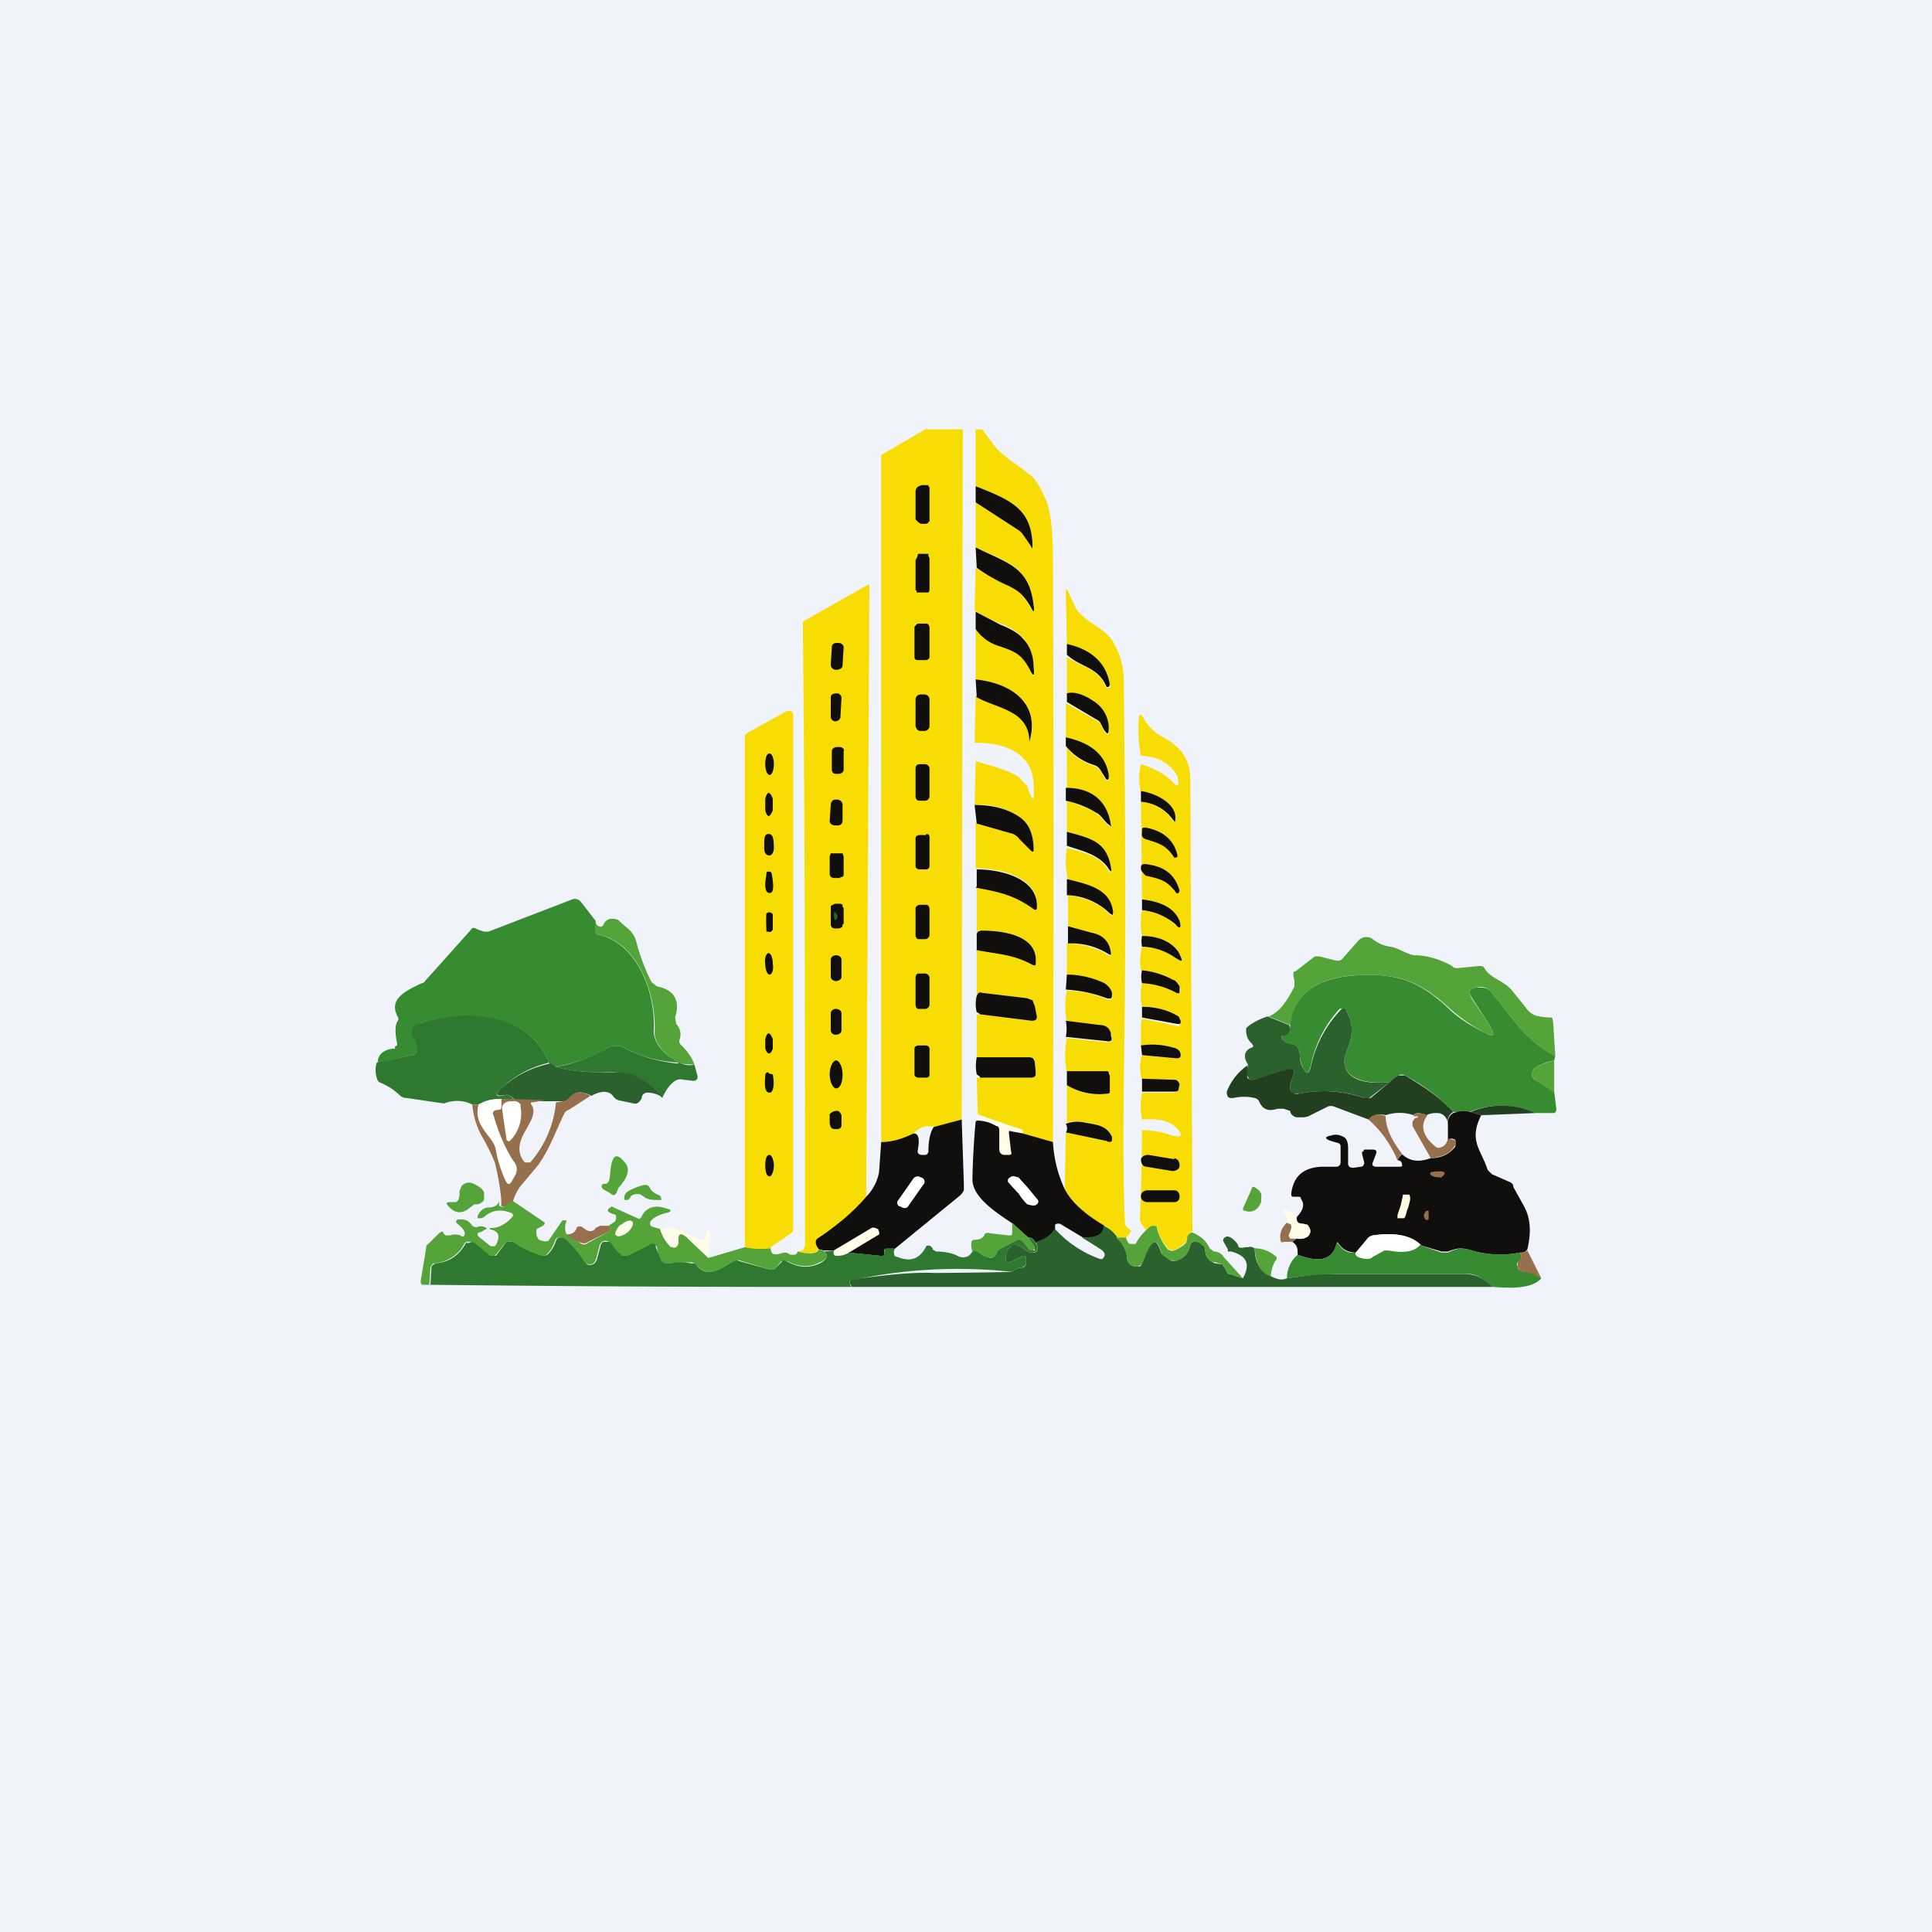<!-- by TradingView --><svg width="18" height="18" viewBox="0 0 18 18" xmlns="http://www.w3.org/2000/svg"><path fill="#F0F3FA" d="M0 0h18v18H0z"/><path d="m8.97 4-.01 6.43-.25.07c-.08-.02-.14 0-.2.06-.1.05-.2.08-.3.08v-6.4L8.62 4h.34ZM9.15 4l.09.12c.08.12.23.2.35.3.05.03.1.11.16.25.04.11.06.28.06.53a700.94 700.94 0 0 1 0 5.44l-.28-.08c0-.03 0-.04-.02-.04a3.22 3.22 0 0 1-.4-.14l-.01-.34h.5c.04 0 .06-.02.05-.06l-.01-.09c0-.03-.02-.04-.06-.04H9.1v-.4h.03l.48.06c.04 0 .05 0 .04-.04l-.01-.1a.08.08 0 0 0-.03-.05.09.09 0 0 0-.04-.02l-.42-.05c-.02 0-.04 0-.05.03a.31.31 0 0 0 0 .15v-.58c.19.03.34.04.52.14.02 0 .03 0 .03-.02.02-.26-.3-.3-.51-.3h-.03l-.01.03v.1-.54c.21.04.35.07.53.2.01.01.02.01.03-.01.02-.27-.32-.36-.57-.36v-.42l.35.1c.03.01.05.02.07.05l.1.1c0 .02.02.02.02 0 0-.14-.04-.24-.12-.3a.64.64 0 0 0-.43-.12l.01-.41c.12.04.3.08.4.15l.08.08c.05.16.07.16.06 0 0-.26-.2-.4-.55-.4l.01-.43c.18.1.5.12.5.42.1-.33-.13-.54-.5-.58v-.48a.4.4 0 0 0 .22.16c.15.05.21.08.28.21.04.08.05.07.04 0a.48.48 0 0 0-.1-.28.56.56 0 0 0-.21-.13 1.75 1.75 0 0 1-.24-.12l.01-.4c.1.06.2.12.32.17.1.05.13.1.19.2.03.05.04.05.03-.02-.04-.36-.24-.4-.54-.54v-.42l.4.26c.02 0 .03.02.04.04l.07.1c.02.04.03.03.02 0-.01-.34-.2-.42-.53-.55V4h.06Z" fill="#F8DD05"/><path d="M8.65 4.86v.01l-.02.01h-.05a.1.1 0 0 1-.03-.02l-.02-.02v-.26c0-.02.01-.04.03-.05a.11.11 0 0 1 .06-.01h.02a.03.03 0 0 1 .01 0v.01l.01.01v.32ZM9.09 4.68v-.15c.33.13.52.21.53.55 0 .03 0 .04-.02 0l-.07-.1a.13.13 0 0 0-.04-.04l-.4-.26ZM9.1 5.29l-.01-.19c.3.15.5.18.54.54.01.07 0 .07-.03.01-.06-.1-.1-.14-.2-.19a1.66 1.66 0 0 1-.3-.17ZM8.55 5.52a.03.03 0 0 1-.01 0V5.5h-.01v-.28l.02-.04c0-.02 0-.02.02-.02h.08v.02l.01.02V5.5l-.01.02h-.1Z" fill="#100F0D"/><path d="m8.1 5.44-.03 5.71c-.1.13-.25.26-.44.38-.04.02-.04.06 0 .1-.02.05-.08.06-.2.03l.05-.01.02-.04c0-1.93 0-3.86-.02-5.79 0-.02 0-.03.02-.04l.6-.34ZM10.49 11.53h-.08a.32.32 0 0 0-.12-.11.94.94 0 0 1-.37-.34l.01-.53.39.08a.04.04 0 0 0 .03 0l.01-.02v-.02c-.04-.1-.13-.1-.25-.13a.3.3 0 0 0-.17 0v-.35c.12.07.24.1.37.08.02 0 .03-.01.03-.04V10h-.02l-.02-.01h-.36a.79.79 0 0 1 0-.32l.37.04c.04 0 .06-.01.05-.05l-.01-.02c-.01-.05-.05-.07-.1-.08l-.31-.04a.68.68 0 0 1 0-.29c.13 0 .26.03.37.08.04.01.06 0 .05-.04v-.01a.13.13 0 0 0-.07-.09.64.64 0 0 0-.35-.08v-.3c.14 0 .27.04.39.11.01.01.02.01.02-.01 0-.1-.07-.17-.18-.2a8.79 8.79 0 0 1-.22-.05v-.3c.16.02.3.08.39.18.03.02.04.02.03-.02-.03-.21-.23-.25-.42-.3a.77.77 0 0 1-.01-.3c.15.04.3.07.38.2.03.04.04.04.03-.01-.03-.24-.2-.27-.41-.33v-.3c.1.03.2.07.28.12.04.03.07.09.12.12.01.02.02.01.01 0-.03-.22-.17-.34-.41-.35v-.39c.04.07.13.13.26.18a.1.1 0 0 1 .05.04l.05.08c0 .02.02.02.03 0v-.03c-.03-.19-.16-.3-.4-.35v-.33l.28.16a.1.1 0 0 1 .04.03l.03.06c.04.06.06.06.05-.02a.3.3 0 0 0-.13-.23c-.1-.07-.19-.1-.26-.08v-.35c.14.1.29.1.37.29h.02c.01 0 .02-.01.01-.02-.03-.2-.17-.33-.4-.38l-.01-.5c0-.03 0-.03.02 0l.07.15c.08.14.27.18.35.32.07.12.1.24.1.38.01.92.02 1.88.01 2.87 0 .49-.03 1.44 0 2.15 0 .03.01.05.04.07l.02.02-.05.07Z" fill="#F8DD05"/><path d="M9.09 5.85V5.7l.23.12c.1.04.17.08.21.13.06.06.1.15.1.27.01.08 0 .09-.04.01-.07-.13-.13-.16-.28-.21a.4.4 0 0 1-.22-.16ZM8.63 5.81h-.07c-.02 0-.03.02-.04.03v.28c0 .02.01.03.03.03h.07c.02 0 .04-.01.04-.03v-.27c0-.02-.01-.04-.03-.04ZM7.81 5.99H7.8c-.03 0-.05.01-.05.04l-.01.16c0 .03.02.05.05.05.04 0 .06-.02.06-.04l.01-.17c0-.02-.02-.04-.05-.04ZM9.94 6.1V6c.23.05.37.18.4.38l-.01.02h-.02c-.08-.19-.24-.18-.37-.3ZM9.1 6.49l-.01-.16c.37.04.6.25.5.58 0-.3-.32-.31-.5-.42ZM9.94 6.54v-.08c.07-.02.16.01.26.08a.3.3 0 0 1 .13.23c0 .08-.01.08-.05.02l-.03-.06a.1.1 0 0 0-.04-.03l-.27-.16ZM7.8 6.46c-.04 0-.06.01-.06.04v.18c0 .02.02.04.04.04.03 0 .05-.02.05-.04l.01-.18c0-.02-.02-.04-.04-.04ZM8.61 6.47h-.03c-.03 0-.05.02-.05.05v.24c0 .02.02.05.04.05h.04c.03 0 .05-.02.05-.05v-.24c0-.03-.02-.05-.05-.05Z" fill="#100F0D"/><path d="M7.18 11.63a.7.7 0 0 1-.24 0V6.85l.02-.02.36-.2c.05-.02.07 0 .07.04v4.77c0 .02 0 .03-.02.05l-.19.13ZM11.1 11.48c-.02.01-.04.03-.04.06 0 .02-.01.03-.03.05a.32.32 0 0 1-.1.06l-.04-.01a.43.43 0 0 1-.11-.2l-.04-.02c-.02 0-.04.02-.06.04-.04-.04-.06-.08-.06-.1a20.7 20.7 0 0 0 .02-.83c.1 0 .2.02.25.04.13.04.15.01.05-.08-.06-.05-.16-.07-.3-.06a.63.63 0 0 1 0-.25h.29c.02 0 .04-.02.05-.03a.06.06 0 0 0 0-.05c0-.02-.02-.03-.04-.04h-.3a.37.37 0 0 1 0-.23l.32.03c.03 0 .04-.01.04-.03 0-.03-.03-.06-.07-.07a.7.7 0 0 0-.3-.02v-.2l.01-.05.33.07a.03.03 0 0 0 .02 0v-.04l-.01-.04a.55.55 0 0 0-.34-.1.5.5 0 0 1 0-.22c.12 0 .22.04.32.09.02 0 .04 0 .04-.02l-.01-.04a.18.18 0 0 0-.06-.06.8.8 0 0 0-.3-.09.5.5 0 0 1 .01-.22c.13.01.22.04.29.09.09.07.1.05.05-.04-.06-.1-.18-.14-.34-.15a.65.65 0 0 1 0-.24c.13.02.24.06.3.13.06.05.07.04.05-.02-.05-.13-.17-.2-.35-.2l-.01-.92a.4.4 0 0 1 .3.18h.02c.02-.16-.18-.26-.32-.27a.53.53 0 0 1 0-.26c.13.04.24.1.31.18.02.02.03.02.04 0l-.01-.07c-.07-.12-.18-.18-.34-.19a1.24 1.24 0 0 1-.02-.34c0-.05.02-.06.05 0 .04.07.1.13.18.17.18.1.25.22.25.4l.02 4.2Z" fill="#F8DD05"/><path d="M9.93 6.95v-.08c.23.05.37.16.4.35v.03c-.01.02-.02.02-.03 0l-.05-.08a.1.1 0 0 0-.05-.04.55.55 0 0 1-.27-.18ZM7.81 6.96H7.8c-.02 0-.05.01-.05.04v.17c0 .02.01.04.04.04h.02c.02 0 .05-.01.05-.04V7c.01-.02-.01-.04-.04-.04ZM7.13 7.12c0 .06.02.1.04.1s.04-.04.04-.1c0-.06-.02-.1-.04-.1-.03 0-.04.05-.04.1ZM8.62 7.12h-.05c-.03 0-.04.02-.04.04v.26c0 .02.01.04.04.04h.05c.02 0 .04-.02.04-.04v-.26c0-.02-.02-.04-.04-.04ZM9.93 7.46v-.12c.25 0 .39.13.42.35 0 .01 0 .02-.01 0-.05-.03-.08-.1-.13-.12a.88.88 0 0 0-.28-.11ZM10.63 7.47v-.1c.14.02.34.12.32.27 0 .02 0 .02-.02 0a.4.4 0 0 0-.3-.17ZM7.2 7.5v.05c-.03.07-.05.07-.07 0v-.11c.02-.07.04-.07.07 0v.05ZM7.81 7.45h-.03c-.02 0-.04.02-.04.05l-.01.15c0 .02.02.04.05.04h.03c.02 0 .04-.02.04-.04V7.5c0-.02-.01-.04-.04-.05ZM9.1 7.67l-.02-.17c.18 0 .32.04.43.12.08.06.12.16.12.3 0 .02-.01.02-.03 0l-.1-.1a.15.15 0 0 0-.06-.05l-.35-.1ZM10.68 7.82a.06.06 0 0 1-.04-.03.06.06 0 0 1 0-.03v-.02c0-.02 0-.03.03-.03.17.03.27.12.3.26 0 .01 0 .02-.02.02h-.01c-.07-.11-.13-.13-.26-.17ZM9.94 7.88v-.13c.22.06.37.09.41.33.01.05 0 .05-.03 0-.09-.12-.23-.15-.38-.2ZM7.16 7.77c.04 0 .05.04.05.13 0 .04-.02.07-.04.07-.03 0-.05-.02-.05-.07 0-.09 0-.13.04-.13ZM8.63 7.78h-.06c-.02 0-.04.01-.04.03v.26c0 .01.01.03.04.03h.06c.02 0 .03-.02.03-.03V7.8c0-.02-.01-.03-.03-.03ZM7.86 8.15s0 .02-.02.02l-.02.01h-.06l-.02-.01-.01-.02v-.17l.01-.03h.11l.01.03v.17ZM10.96 8.32c-.08-.11-.14-.13-.28-.16a.07.07 0 0 1-.03-.03.06.06 0 0 1-.02-.03v-.02c0-.02.01-.03.04-.03.18.02.28.1.32.25l-.01.02a.02.02 0 0 1-.02 0ZM9.1 8.26V8.1c.24 0 .58.09.56.36 0 .02-.02.02-.03.01-.18-.13-.32-.16-.54-.2ZM7.16 8.12c.02 0 .03.01.03.02.02.12.02.18-.02.18s-.05-.06-.03-.17c0-.02 0-.03.02-.03ZM9.94 8.34v-.15c.2.05.4.09.43.3 0 .04 0 .04-.03.02a.6.6 0 0 0-.4-.17Z" fill="#100F0D"/><path d="M5.55 8.58v.1c0 .01.01.03.04.03.37.1.52.57.5.89 0 .11.08.22.24.3-.2-.01-.37-.06-.52-.14a.15.15 0 0 0-.14 0 1.5 1.5 0 0 1-.5.18.17.17 0 0 0-.05-.03c-.19-.48-.76-.5-1.2-.38a.11.11 0 0 0-.04.03.1.1 0 0 0-.03.04.1.1 0 0 0 .01.09c.03.03.04.06.02.1 0 .02-.02.04-.04.04l-.32.07c0-.08.06-.12.14-.13h.02v-.02l.02-.01v-.02c-.02-.09-.02-.16 0-.2a.04.04 0 0 0 .01-.04c-.1-.17.07-.25.22-.32 0 0 .02 0 .03-.02l.43-.48c.01-.02.03-.02.06 0l.06.02h.04l.78-.3a.07.07 0 0 1 .08.02l.14.18Z" fill="#378B30"/><path d="M10.64 8.48v-.1c.18.02.3.08.35.2.02.07 0 .08-.04.03a.56.56 0 0 0-.31-.13ZM7.85 8.61v.02l-.01.01a.05.05 0 0 1-.03.01h-.03a.05.05 0 0 1-.03-.01l-.01-.02v-.18l.02-.01a.05.05 0 0 1 .03-.01h.03a.05.05 0 0 1 .03.01v.02l.01.01v.15ZM8.63 8.43h-.06c-.02 0-.04.02-.04.03v.25c0 .02.01.04.03.04h.06c.02 0 .04-.02.04-.04v-.24c0-.02-.01-.04-.03-.04ZM7.2 8.6v.06c-.01.02-.03.03-.04.02h-.02v-.03a1.2 1.2 0 0 1 0-.14l.02-.01c.01 0 .03 0 .04.02v.07Z" fill="#100F0D"/><path d="M7.78 8.5c.02.02.03.03.02.05-.01.03-.02.03-.03 0V8.5Z" fill="#2B612D"/><path d="m6.47 9.92-.14-.01c-.16-.1-.24-.2-.23-.31.01-.32-.14-.8-.51-.89-.03 0-.04-.02-.04-.04v-.09c0 .03.01.04.03.05a.03.03 0 0 0 .03 0l.01-.01a.09.09 0 0 1 .07-.06c.03 0 .06 0 .08.02.08.08.13.09.16.2.03.12.08.25.14.37l.05.04c.16.03.22.13.17.29l.01.06c.04.04.05.1.03.15a.05.05 0 0 0 .02.05c.06.06.1.12.12.18Z" fill="#54A439"/><path d="M9.95 8.79v-.16l.22.06c.11.02.17.09.18.19 0 .02 0 .02-.02.01a.65.65 0 0 0-.38-.1ZM9.1 8.85V8.7l.01-.02.03-.01c.2 0 .53.04.51.3 0 .02 0 .03-.03.02-.18-.1-.33-.1-.53-.14ZM10.64 8.82a.25.25 0 0 1 0-.1c.16 0 .28.06.34.15.05.1.04.1-.05.04a.56.56 0 0 0-.29-.09Z" fill="#100F0D"/><path d="M14.49 9.84c-.31-.17-.4-.37-.6-.6a.12.12 0 0 0-.13-.04h-.01c-.06.02-.07.04-.04.1l.18.27c.04.08.03.1-.06.05a1.6 1.6 0 0 1-.34-.24c-.28-.25-.48-.32-.9-.29-.34.03-.53.18-.57.46l-.2-.08c.1-.04.17-.14.24-.28v-.05l-.01-.05v-.02c0-.01 0-.02.02-.02l.18-.14h.04l.16.04h.03l.02-.01.15-.17a.1.1 0 0 1 .14-.02c.05.04.1.06.16.07.08.01.15.07.23.08.12 0 .24.04.35.1.01.02.03.02.05.02l.2-.02c.02 0 .04 0 .05.02.06.1.17.11.25.2l.13.16c.06.09.12.09.22.1h.03l.01.04.02.32Z" fill="#54A439"/><path d="M7.13 8.98c0 .06.02.1.04.1s.04-.04.03-.1c0-.06-.02-.1-.04-.1s-.04.05-.03.1ZM7.79 8.9c-.03 0-.05.02-.05.04v.16c0 .02.02.04.05.04.03 0 .05-.02.05-.04v-.16c0-.02-.02-.04-.05-.04ZM10.64 9.16a.25.25 0 0 1 0-.12c.1.01.2.04.29.09.02 0 .04.03.06.06v.04c0 .02 0 .03-.03.02a.75.75 0 0 0-.32-.09ZM8.62 9.07h-.06c-.02 0-.03.02-.03.04v.25c0 .02.01.04.03.04h.06c.02 0 .04-.02.04-.04v-.25c0-.02-.02-.04-.04-.04ZM9.93 9.22l.01-.14c.1 0 .22.02.35.08.03.02.06.05.07.09v.01c0 .04 0 .05-.05.04a1.26 1.26 0 0 0-.38-.08Z" fill="#100F0D"/><path d="m14.49 9.84-.01.04a.52.52 0 0 0-.18.07.07.07 0 0 0-.02.03.06.06 0 0 0 0 .06l.02.02.18.11.02.16c0 .03-.01.04-.03.04h-.18a.75.75 0 0 0-.6-.01h-.15a1.67 1.67 0 0 0-.45-.34.06.06 0 0 0-.06 0 .23.23 0 0 0-.08.06c-.15.02-.38 0-.42-.15-.02-.07.02-.13.04-.2a.37.37 0 0 0-.03-.32h-.01l-.02-.01a.04.04 0 0 0-.03 0 1.1 1.1 0 0 0-.27.54c-.02.07-.04.07-.07.01a.3.3 0 0 1-.03-.13c0-.05-.03-.08-.08-.09-.05-.01-.08-.03-.09-.05 0-.02 0-.03.02-.04.05 0 .06-.04.06-.1.04-.27.23-.42.58-.45.4-.03.61.04.89.3.1.1.22.17.34.23.09.05.1.03.06-.05l-.18-.28c-.03-.05-.02-.07.04-.09h.01c.05 0 .1 0 .13.04.2.23.29.43.6.6Z" fill="#378B30"/><path d="M9.13 9.45a.07.07 0 0 0-.03-.02.31.31 0 0 1 0-.15c.01-.03.03-.04.05-.03l.42.05.05.02.02.05.02.1c0 .03-.01.04-.05.04l-.48-.06ZM10.64 9.5V9.38c.13 0 .24.03.34.09l.02.04v.01a.02.02 0 0 1-.01.02h-.02l-.33-.06Z" fill="#100F0D"/><path d="m12.95 10.08-.18.14a.06.06 0 0 1-.06.01c-.2-.07-.41-.08-.61-.04h-.04s-.02 0-.03-.02l-.01-.02v-.04l.03-.1c.02-.04 0-.05-.04-.04l-.34.09c-.02 0-.03 0-.04-.02-.02-.03-.02-.07 0-.12-.05-.07-.04-.13.03-.16.02 0 .02-.02 0-.04a.16.16 0 0 1-.05-.11v-.03l.02-.02a.62.62 0 0 1 .18-.09l.2.08c.02.05 0 .09-.05.1-.02 0-.02 0-.02.03.02.02.04.04.1.05.04.01.07.04.07.1 0 .05.01.09.03.12.03.06.05.06.07 0a1.09 1.09 0 0 1 .29-.55.04.04 0 0 1 .03 0l.01.01c.06.11.07.2.03.32-.02.07-.06.13-.04.2.04.16.27.17.42.15Z" fill="#2B612D"/><path d="M7.79 9.4c-.03 0-.05.02-.05.04v.16c0 .02.02.04.04.04h.01c.03 0 .05-.02.05-.04v-.16c0-.02-.02-.04-.05-.04Z" fill="#100F0D"/><path d="M5.12 9.9a.97.97 0 0 0-.44.23c-.08.07-.07.1.04.07.02 0 .04.01.07.05l-.12-.01a.37.37 0 0 0-.21.05H4.4a.32.32 0 0 0-.26-.01h-.01l-.34-.05a.1.1 0 0 1-.06-.02.56.56 0 0 0-.18-.12.06.06 0 0 1-.04-.05.23.23 0 0 1 0-.14l.33-.07c.02 0 .04-.02.04-.04a.11.11 0 0 0-.02-.1.1.1 0 0 1-.02-.1.1.1 0 0 1 .03-.03.11.11 0 0 1 .05-.03c.44-.13 1.01-.1 1.2.38Z" fill="#2E782F"/><path d="M9.93 9.66a.39.39 0 0 0 0-.15l.32.04c.05 0 .09.03.1.08v.02c.02.04 0 .06-.04.05l-.38-.04ZM7.2 9.72v.05c-.02.06-.05.06-.07 0v-.09c.02-.07.04-.07.07 0v.04Z" fill="#100F0D"/><path d="M6.32 9.9c.05.02.1.03.15.02l.03.11c0 .02-.01.04-.04.04l-.09-.01a.1.1 0 0 0-.06 0c-.05.02-.1.08-.14.17a.88.88 0 0 0-.26-.2.72.72 0 0 0-.3-.04c-.15 0-.3-.01-.43-.05.18-.03.34-.1.49-.18a.15.15 0 0 1 .14 0c.15.08.32.13.51.15Z" fill="#2E782F"/><path d="m10.64 9.83-.01-.09a.7.7 0 0 1 .3.02c.05.01.07.04.07.07 0 .02-.01.03-.04.03l-.32-.03ZM8.62 9.74h-.06c-.02 0-.04.01-.04.03v.24c0 .02.02.03.04.03h.07c.02 0 .03-.01.03-.03v-.24c0-.02-.02-.03-.04-.03ZM9.13 10.03l-.03-.02a.41.41 0 0 1 0-.16h.48c.04 0 .05.01.06.04l.01.1c0 .03 0 .05-.05.05h-.47Z" fill="#100F0D"/><path d="m5.12 9.9.06.04c.14.04.28.05.43.05.15 0 .25 0 .3.03.09.04.18.11.26.2-.05-.03-.1-.04-.14-.04a.05.05 0 0 0-.05.04c0 .02-.02.04-.03.05a.05.05 0 0 1-.05.01l-.14-.03a.1.1 0 0 1-.05-.04c-.04-.05-.11-.05-.2 0-.09-.05-.16-.04-.2.02a.08.08 0 0 1-.06.03h-.18l-.27-.01c-.04-.04-.06-.05-.08-.05-.1.02-.12 0-.04-.07a.97.97 0 0 1 .44-.22Z" fill="#2B612D"/><path d="M7.73 10.01c0 .07.03.13.06.13.04 0 .06-.06.06-.13s-.03-.13-.06-.13-.06.06-.06.13Z" fill="#100F0D"/><path d="M14.48 9.88v.3l-.18-.12a.07.07 0 0 1-.02-.02.06.06 0 0 1 0-.06l.02-.03c.05-.03.1-.05.18-.07Z" fill="#54A439"/><path d="M11.62 9.92v.12c.02.02.03.02.05.02l.34-.1c.04 0 .06.01.04.05l-.03.1v.04l.01.02a.07.07 0 0 0 .07.02c.2-.04.4-.03.61.04h.06l.18-.15a.23.23 0 0 1 .08-.06h.06c.17.1.32.2.45.34a.1.1 0 0 0-.05.11.12.12 0 0 0-.03-.07c-.02-.02-.04-.03-.07-.03-.03 0-.06 0-.1.02-.07-.03-.11-.02-.12 0a.4.4 0 0 0-.26 0c-.07-.02-.12 0-.16.04l-.32-.12a.08.08 0 0 0-.06 0l-.18.09a.19.19 0 0 1-.06.01h-.05a.1.1 0 0 1-.04-.02.06.06 0 0 1-.02-.04l-.06-.02h-.06c-.09.03-.14 0-.17-.07a.06.06 0 0 0-.04-.03.44.44 0 0 0-.2 0h-.03l-.02-.01-.01-.03v-.02c.04-.1.1-.18.2-.25Z" fill="#223F20"/><path d="M9.94 10.11v-.13h.38l.01.01V10l.01.02v.14c0 .02 0 .03-.03.03a.58.58 0 0 1-.37-.08ZM7.16 10l.04.01c.02.11 0 .17-.03.17-.04 0-.05-.05-.04-.16 0-.02.01-.03.03-.03ZM10.64 10.18v-.13l.3.01c.03 0 .04.02.05.04l-.01.05c0 .02-.03.02-.05.02h-.29Z" fill="#100F0D"/><path d="m5.5 10.21-.2.13a.07.07 0 0 0-.04.03c-.08.16-.14.34-.25.49l-.16.19a.48.48 0 0 0-.07.14l-.06.05h-.05v-.06c-.01-.12-.03-.23-.06-.35a1.92 1.92 0 0 0-.13-.26.76.76 0 0 1-.08-.28h.06c-.06.2.14.3.16.42.02.1.05.2.1.29 0 .04.03.04.05 0l.03-.05a.1.1 0 0 0 0-.1 1.76 1.76 0 0 1-.2-.45c-.02-.04 0-.06.04-.06.02 0 .03-.01.03-.03v-.07h.13l.27.01-.1.02c-.02 0-.03 0-.02.02.1.15-.22.32-.07.53l.01.01h.05a.99.99 0 0 0 .24-.56l.07-.01c.02 0 .04-.02.05-.03.05-.06.12-.07.2-.02Z" fill="#96704C"/><path d="M4.67 10.24v.07c0 .02-.01.03-.03.03-.04 0-.06.02-.04.06.05.18.12.33.2.44a.1.1 0 0 1 0 .1l-.03.06c-.02.04-.04.04-.06 0a1.13 1.13 0 0 1-.09-.29c-.02-.13-.22-.23-.16-.42a.37.37 0 0 1 .2-.05Z" fill="#fff"/><path d="m4.72 10.62-.04-.27c-.01-.05.01-.08.07-.09h.03a.07.07 0 0 1 .05.01l.02.02v.02a.36.36 0 0 1-.1.32.02.02 0 0 1-.02 0l-.01-.01Z" fill="#fff"/><path d="m14.3 10.37-.5.02-.1-.03a.74.74 0 0 1 .6.01Z" fill="#223F20"/><path d="M7.84 10.44v.04c0 .03-.02.04-.04.04-.03 0-.05 0-.06-.02l-.01-.03v-.09c.02-.02.04-.03.07-.03.02 0 .03.02.04.04v.05ZM13.7 10.36l.1.03c-.12.24 0 .32.06.51l.04.04.16.07c.03.01.04.03.04.05l.1.18c.07.13.06.27.03.4-.02.03-.04.03-.07.03a.93.93 0 0 1-.45-.02c-.1-.03-.14-.02-.22.01h-.06l-.2-.06c-.08-.09-.23-.12-.44-.09a.09.09 0 0 0-.05.03l-.1.13c-.07 0-.13-.02-.18-.1-.04.17-.16.2-.37.12 0-.05 0-.09-.05-.12l.04-.03c.06 0 .1 0 .12-.04a.06.06 0 0 0 0-.06.07.07 0 0 0-.02-.03h-.04c-.05 0-.07-.03-.06-.07.06-.06.08-.12.04-.17 0-.01 0-.02-.02-.02h-.04c-.02 0-.03 0-.03-.03.02-.15.1-.24.28-.25h.15c.02-.01.03-.02.03-.04v-.14c0-.02 0-.03-.02-.04l-.07-.02c-.06-.02-.06-.04 0-.05.05-.02.1 0 .13.02.02.02.03.05.03.1v.14c0 .03.02.04.05.04l.07-.01c.02 0 .03-.02.03-.04l-.02-.08v-.02h.01l.01-.02h.07c.04 0 .05.01.04.04l-.03.08a.03.03 0 0 0 0 .03l.02.01h.22c.03 0 .04 0 .03-.03 0-.02-.02-.03-.04-.03.02-.04.04-.06.05-.05.07.06.15.07.26.03.1 0 .18-.04.23-.11v-.06c-.02-.01-.04-.02-.07 0v-.15a.1.1 0 0 1 .05-.1c.06-.02.1-.02.16-.01Z" fill="#100F0D"/><path d="m9.53 10.56-.11-.02c-.02 0-.03 0-.02.02l.02.17c0 .02 0 .03-.03.03h-.03c-.03 0-.05-.02-.05-.05v-.18c0-.02-.01-.03-.03-.04a.53.53 0 0 0-.18-.05v-.06l.41.14c.01 0 .02.01.02.04Z" fill="#FFFCE7"/><path d="M13.3 10.39c-.07.09-.05.19.07.29.01.01.03.02.05.01.04-.01.06-.04.07-.08l.06.01c.02.02.02.04 0 .06-.04.07-.12.1-.22.11l-.17-.3v-.04l.02-.03.03-.01v-.01h-.04c0-.03.05-.04.13-.01ZM12.91 10.4c0 .1.05.22.16.36-.01-.01-.03 0-.05.05a1.05 1.05 0 0 0-.27-.38c.04-.05.1-.06.16-.03Z" fill="#96704C"/><path d="m8.96 10.43.02.6v.06a.17.17 0 0 1-.05.06l-.6.49a.21.21 0 0 0-.07 0c-.02 0-.03 0-.02.02v.02c0 .02-.02.03-.04.02l-.3-.03.29-.17v-.02l-.01-.02a.04.04 0 0 0-.03-.02.04.04 0 0 0-.03 0l-.35.21h-.1a.1.1 0 0 0-.04-.01c-.04-.05-.04-.09 0-.11.18-.12.33-.25.44-.38a.44.44 0 0 0 .12-.23l.02-.28c.1 0 .2-.03.3-.08.05 0 .06.05.04.16 0 .02 0 .03.03.04h.04c.02 0 .03-.02.03-.04 0-.1.02-.18.05-.22l.26-.07ZM9.1 10.44c.07 0 .13.02.18.05.02 0 .03.02.03.04v.18c0 .03.02.05.05.05h.04c.02 0 .03-.01.02-.03l-.02-.17c0-.02 0-.03.02-.02l.11.02.28.08c.01.17.05.31.11.44.07.13.2.24.37.34 0 .08-.07.12-.2.11l-.2-.12a.05.05 0 0 0-.06 0v.04a.32.32 0 0 1-.18.13c-.02-.04-.04-.05-.07-.05l-.16-.14c-.15-.1-.36-.24-.36-.4a7.06 7.06 0 0 1 .03-.54l.01-.01ZM9.93 10.55c.01-.01.02-.04 0-.08a.3.3 0 0 1 .18-.01c.12.02.2.03.25.13v.04a.04.04 0 0 1-.05 0l-.38-.08ZM7.13 10.86c0 .05.01.1.04.1.02 0 .04-.05.04-.1s-.02-.1-.04-.1c-.03 0-.04.04-.04.1ZM10.94 10.8l-.24-.04c-.03 0-.06.01-.07.04 0 .04.02.07.05.07l.24.04c.04 0 .07-.02.07-.05 0-.03-.01-.06-.05-.07Z" fill="#100F0D"/><path d="m5.75 11.1-.01.02c-.02.02-.03.02-.05 0l-.07-.04c-.02-.02-.02-.04 0-.05h.03l.02-.02.01-.03.01-.1c.02-.13.06-.14.14-.04.04.06.02.13-.07.23l-.01.03Z" fill="#54A439"/><path d="M13.43 10.97c-.08 0-.12-.02-.1-.05.13-.02.16 0 .1.05Z" fill="#96704C"/><path d="M8.58 10.97a.05.05 0 0 0-.07.01l-.14.2c-.02.02-.01.05.01.06h.01c.02.02.06.02.07 0l.14-.2a.04.04 0 0 0-.02-.07ZM9.49 11.12a2.19 2.19 0 0 1-.1-.11c0-.02 0-.03.02-.04.02-.02.04-.01.08 0l.09.1.09.11c.01.02 0 .03-.01.04-.02.02-.05.01-.09 0a.54.54 0 0 1-.08-.1Z" fill="#fff"/><path d="M4.27 11.18a.15.15 0 0 0 .01-.08l.02-.05c.05-.05.1-.04.18.02a.1.1 0 0 1 .03.04v.05c0 .01 0 .03-.02.04a.09.09 0 0 1-.04.02h-.03l-.04.03c-.07.06-.14.06-.2-.01-.03-.03-.02-.04.01-.04h.06l.02-.02ZM5.88 11.15l-.03.03h-.03c-.01-.03 0-.06.03-.08a.56.56 0 0 1 .15-.06c.02 0 .04 0 .05.02.02.04.05.06.1.08l.01.02v.02h-.02c-.06 0-.1 0-.14-.03l-.03-.02a.1.1 0 0 0-.1.02Z" fill="#54A439"/><path d="M10.94 11.09h-.25c-.03 0-.06.02-.06.05v.01c0 .03.03.05.06.05h.25c.03 0 .05-.02.05-.05 0-.04-.02-.06-.05-.06Z" fill="#100F0D"/><path d="M11.66 11.08a.02.02 0 0 1 .01-.02.03.03 0 0 1 .02 0l.04.03.02.03a.1.1 0 0 1 0 .04v.04l-.01.02a.12.12 0 0 1-.06.06.1.1 0 0 1-.08 0h-.01a.02.02 0 0 1-.01-.02l.08-.18Z" fill="#54A439"/><path d="M13.12 11.25c-.02.04-.02.09-.04.1h-.06v-.03l.03-.09.02-.09v-.01h.06c.02.03 0 .08-.01.12Z" fill="#FFFCE7"/><path d="m4.78 11.19.28.19c.02.01.02.02 0 .04l-.04.02-.02.01c-.01.04 0 .07.02.1l.03.01a.08.08 0 0 0 .06 0l.02-.03.11-.16h.04c-.02.05-.02.1 0 .13l.14.09a.05.05 0 0 0 .04 0l.2-.11c.02-.01.03-.02.03-.04l-.02-.02.06-.04c.02-.04.01-.07-.02-.07-.06-.02-.06-.04-.01-.07l.04.02.2.09c.02.01.03 0 .04-.02.04-.08.12-.11.23-.07.05.01.05.03 0 .04-.08.02-.13.05-.15.08-.01.03 0 .04.02.05l.07.02c.02.07.05.12.1.17h.05c.02-.02.02-.04.02-.05 0-.08.02-.1.08-.04l.2.19.34-.1a.7.7 0 0 0 .24.01c0 .06.04.07.12.04.02 0 .04 0 .06.02h.04c.02 0 .03-.02.03-.03.12.03.18.02.2-.02a.1.1 0 0 1 .05.02c.04.04.03.07-.04.1a.3.3 0 0 1-.3-.01h-.06l-.05.06c-.01.02-.03.02-.05.02l-.3-.09-.05.01c-.12.08-.23.16-.34.04a.08.08 0 0 0-.05-.03l-.2.01c-.05.01-.08 0-.1-.05l-.02-.1-.01-.02h-.02a.04.04 0 0 0-.03 0l-.2.1H5.8a.31.31 0 0 1-.11-.11l-.02-.02a.05.05 0 0 0-.06 0l-.02.02-.04.15-.02.03a.07.07 0 0 1-.07 0 .06.06 0 0 1-.03-.02.83.83 0 0 0-.18-.21l-.02-.01h-.03l-.02.01-.01.02a.29.29 0 0 1-.07.12.06.06 0 0 1-.06.02.57.57 0 0 1-.27-.13.04.04 0 0 0-.03 0h-.02l-.11.13H4.6a.03.03 0 0 1-.03 0l-.16-.11-.03-.02a.06.06 0 0 0-.05.01l-.01.02a.35.35 0 0 1-.27.17c-.02 0-.03.02-.04.04l-.01.16h-.06c-.02 0-.02-.02-.02-.04l.05-.3c0-.01 0-.03.02-.04l.1-.1c.03-.02.04-.02.04 0l.02.02h.04a.15.15 0 0 1 .1 0c.02.02.04.01.04-.02 0-.02-.02-.05-.07-.09-.02-.02-.01-.03.01-.04.05 0 .09 0 .13.06.02.01.03.02.05.01a.1.1 0 0 1 .06 0c.03.01.03.02 0 .03l-.03.02c-.04 0-.04.03-.01.05l.1.08h.02a.03.03 0 0 0 .02 0l.01-.01c.04-.08.03-.12-.03-.14-.04-.01-.04-.02 0-.02.07 0 .15-.06.18-.1.02-.02.01-.03-.01-.04-.1-.04-.18-.02-.24.03a.08.08 0 0 1-.04.02h-.03v-.02c.02-.05.06-.08.1-.08.06 0 .1-.03.1-.07v.05c.02.02.04.02.06 0l.06-.04Z" fill="#54A439"/><path d="M12.08 11.34c0 .04.01.06.06.06l.04.01.02.03a.06.06 0 0 1 0 .06c-.02.03-.06.05-.12.04h-.06c-.02-.02-.02-.03-.01-.05.03-.06.03-.1-.02-.1.02-.02 0-.06-.03-.09-.02-.02-.02-.03 0-.03.04 0 .08.02.12.07Z" fill="#FFFCE7"/><path d="M13.3 11.28h.01v.08a.02.02 0 0 1-.03 0c-.02-.02-.02-.05.01-.08Z" fill="#96704C"/><path d="M5.78 11.41c-.04.04-.06.09-.04.1.02.02.07 0 .11-.03.04-.04.06-.08.04-.1-.02-.02-.07 0-.1.03Z" fill="#FFFCE7"/><path d="m9.58 11.53.06.09a.02.02 0 0 1 0 .02l-.03.02h-.02l-.05-.08c-.02-.03-.05-.04-.08-.02l-.13.07a.07.07 0 0 0-.04.04c0 .03-.03.05-.08.05l-.05-.02c-.04-.04-.07-.05-.1-.04a.16.16 0 0 1-.01-.08c0-.02.01-.03.04-.03.04 0 .07-.02.08-.04 0-.02.03-.03.05-.02l.18.02c.02 0 .03 0 .03-.02v-.1l.15.14Z" fill="#54A439"/><path d="M12 11.4c.04 0 .04.03.01.1-.01.01 0 .02.01.04h.06l-.04.03h-.08c-.02.01-.03 0-.03-.02-.01-.06.01-.11.06-.16ZM5.67 11.42l.02.02c0 .02-.01.03-.03.04l-.2.1a.05.05 0 0 1-.04 0 .35.35 0 0 1-.14-.08c.04 0 .07-.01.09-.05 0-.02.02-.03.05-.02l.03.02a.07.07 0 0 0 .05.02c.02 0 .04-.01.05-.03l.04-.02h.08Z" fill="#96704C"/><path d="M10.4 11.53c.06.05.09.11.1.18 0 .03.01.05.03.07a.1.1 0 0 0 .07.02c.02 0 .03 0 .04-.03l.04-.1c.06-.13.1-.13.14.01l.08.06c.02.01.04.01.07 0 .06-.02.1-.06.12-.14 0-.02.02-.03.04-.03.03 0 .05 0 .07.03.02 0 .03.03.03.07.01.05.04.08.09.1l.07.01.04.06c0 .02.01.03.03.03l.12.04c.07-.13.04-.21-.11-.25h-.03v-.02l-.04-.07c-.01-.02 0-.04.03-.05.03 0 .06.02.1.07l.01.03a.08.08 0 0 0 .06 0h.03c.02-.01.04 0 .06.01 0 .14.06.22.15.26.06.03.1.04.15.02.15-.02.3-.05.45-.04h1.21c.08 0 .17.03.26.12H7.94a.1.1 0 0 1-.02-.03c-.01-.02 0-.03.02-.04.3-.04.56-.07.77-.06a44.8 44.8 0 0 0 .72-.01.14.14 0 0 1 .09-.04c.02 0 .04-.02.04-.04v-.04c0-.03-.02-.04-.05-.02l-.1.05c-.03.01-.04 0-.04-.02 0-.03 0-.06.02-.1l.02-.02.02-.02a.06.06 0 0 1 .05 0 .5.5 0 0 1 .08.05.1.1 0 0 0 .06.02c.05 0 .06-.04.03-.1a.32.32 0 0 0 .18-.12 1.02 1.02 0 0 0 .42.28h.02c.03-.03.03-.05 0-.08a4.91 4.91 0 0 0-.19-.12c.14 0 .2-.03.2-.11.05.02.1.06.13.11Z" fill="#2B612D"/><path d="M11.1 11.48c.08.03.14.08.17.15l.04.03c.04 0 .07.02.09.05l.18.2-.12-.04a.05.05 0 0 1-.04-.03.13.13 0 0 0-.03-.06l-.07-.02c-.05 0-.08-.04-.09-.09 0-.04-.01-.06-.03-.07-.02-.02-.04-.03-.07-.03-.02 0-.04.01-.04.03-.02.08-.06.12-.13.15l-.06-.01a.32.32 0 0 1-.08-.06c-.03-.14-.08-.14-.14 0l-.04.1-.04.02a.1.1 0 0 1-.07-.02c-.02-.02-.03-.04-.03-.07a.34.34 0 0 0-.1-.18h.09c.01.04.03.06.04.06h.05a.45.45 0 0 1 .1-.13c.02-.02.04-.04.06-.04.02 0 .04 0 .04.03.02.07.05.13.1.19.02.01.04.02.06.01a.32.32 0 0 0 .1-.06.07.07 0 0 0 .02-.05c0-.03.02-.05.05-.06Z" fill="#54A439"/><path d="m6.6 11.72-.2-.19c-.06-.05-.09-.04-.08.04 0 .01 0 .03-.02.04-.01.02-.03.02-.04 0a.32.32 0 0 1-.11-.16c.07-.02.12-.02.2.02l.17.08c.03.01.05 0 .06-.06 0-.01 0-.02.02-.02h.02v.02l-.02.23ZM7.9 11.67a.2.2 0 0 1-.11.03c-.02 0-.03-.02-.02-.05l.35-.2a.04.04 0 0 1 .05 0h.01l.01.03v.02l-.28.17Z" fill="#FFFCE7"/><path d="M13.23 11.6c-.05.06-.15.08-.3.05h-.03l-.11.06a.11.11 0 0 1-.06.02c-.08 0-.11-.03-.1-.06l.11-.13a.09.09 0 0 1 .05-.03c.21-.03.36 0 .45.09Z" fill="#fff"/><path d="m7.68 11.66.09-.01c-.01.03 0 .05.02.05a.2.2 0 0 0 .12-.03l.3.03c.01 0 .02 0 .03-.02v-.02c0-.02 0-.03.02-.03h.08a.06.06 0 0 0-.01.05c0 .02.01.03.03.03.12.05.2.02.26-.08l.01-.02a.04.04 0 0 1 .04 0l.02.02v.01l.03.02c.07 0 .14.01.2.04a.1.1 0 0 0 .08.01c.02 0 .04-.02.06-.05.03-.01.06 0 .1.04l.06.02c.04 0 .06-.02.07-.05 0-.02.02-.03.04-.04l.13-.07c.03-.02.06-.01.08.02l.05.07h.05a.02.02 0 0 0 0-.02v-.01l-.06-.09c.03 0 .05.01.07.05.03.05.02.08-.03.09a.1.1 0 0 1-.06-.02.5.5 0 0 0-.08-.05.07.07 0 0 0-.07.02l-.02.02a.26.26 0 0 0-.02.1c0 .02.01.03.04.02l.1-.05c.03-.02.05-.01.05.02v.04c0 .02-.02.03-.04.04a.14.14 0 0 0-.09.04 4.62 4.62 0 0 0-1.5.08c-.01 0-.02 0-.01.03 0 .01 0 .02.02.03a316 316 0 0 1-3.93-.02l.01-.16c0-.02.02-.03.04-.04.12-.01.21-.07.27-.17l.01-.02h.03a.06.06 0 0 1 .05 0l.15.12h.05l.1-.13h.03a.04.04 0 0 1 .03 0c.08.06.17.1.27.13.02 0 .04 0 .06-.02a.29.29 0 0 0 .07-.12l.01-.02.02-.01h.03l.02.01c.07.06.13.13.18.21l.03.03a.07.07 0 0 0 .07-.01l.02-.03.04-.15.02-.02h.06l.02.02c.02.04.06.08.1.11h.05l.2-.1a.04.04 0 0 1 .06 0v.02l.04.1c.01.04.04.06.09.05a.62.62 0 0 1 .2 0c.02 0 .04 0 .05.02.1.12.22.04.34-.04a.07.07 0 0 1 .06 0l.29.08c.02 0 .04 0 .05-.02l.05-.05c.01-.02.03-.02.05-.01.1.06.2.07.31.02.07-.04.08-.07.04-.11Z" fill="#2E782F"/><path d="M12.63 11.67c-.01.03.02.05.1.06.02 0 .04 0 .06-.02l.11-.06h.03c.15.03.25.01.3-.05l.2.07h.06c.08-.04.13-.05.22-.02.14.04.3.05.45.02.02.03.02.06-.01.08-.02.02-.02.03-.01.05 0 .03.03.04.06.05.07 0 .12.03.16.06-.07.08-.22.1-.45.08-.1-.09-.18-.13-.26-.12h-1.21c-.16 0-.3.02-.45.04 0-.08.03-.16.1-.22.21.08.33.05.36-.11h.01c.05.07.1.1.17.09Z" fill="#378B30"/><path d="M11.84 11.89c-.1-.03-.14-.12-.15-.26a.3.3 0 0 1 .19.07c.02.01.02.03 0 .05a.32.32 0 0 0-.04.14Z" fill="#54A439"/><path d="m14.23 11.65.13.26a.34.34 0 0 0-.16-.06c-.03 0-.05-.02-.06-.05v-.05c.04-.02.04-.05.02-.08.02 0 .05 0 .07-.02Z" fill="#96704C"/></svg>